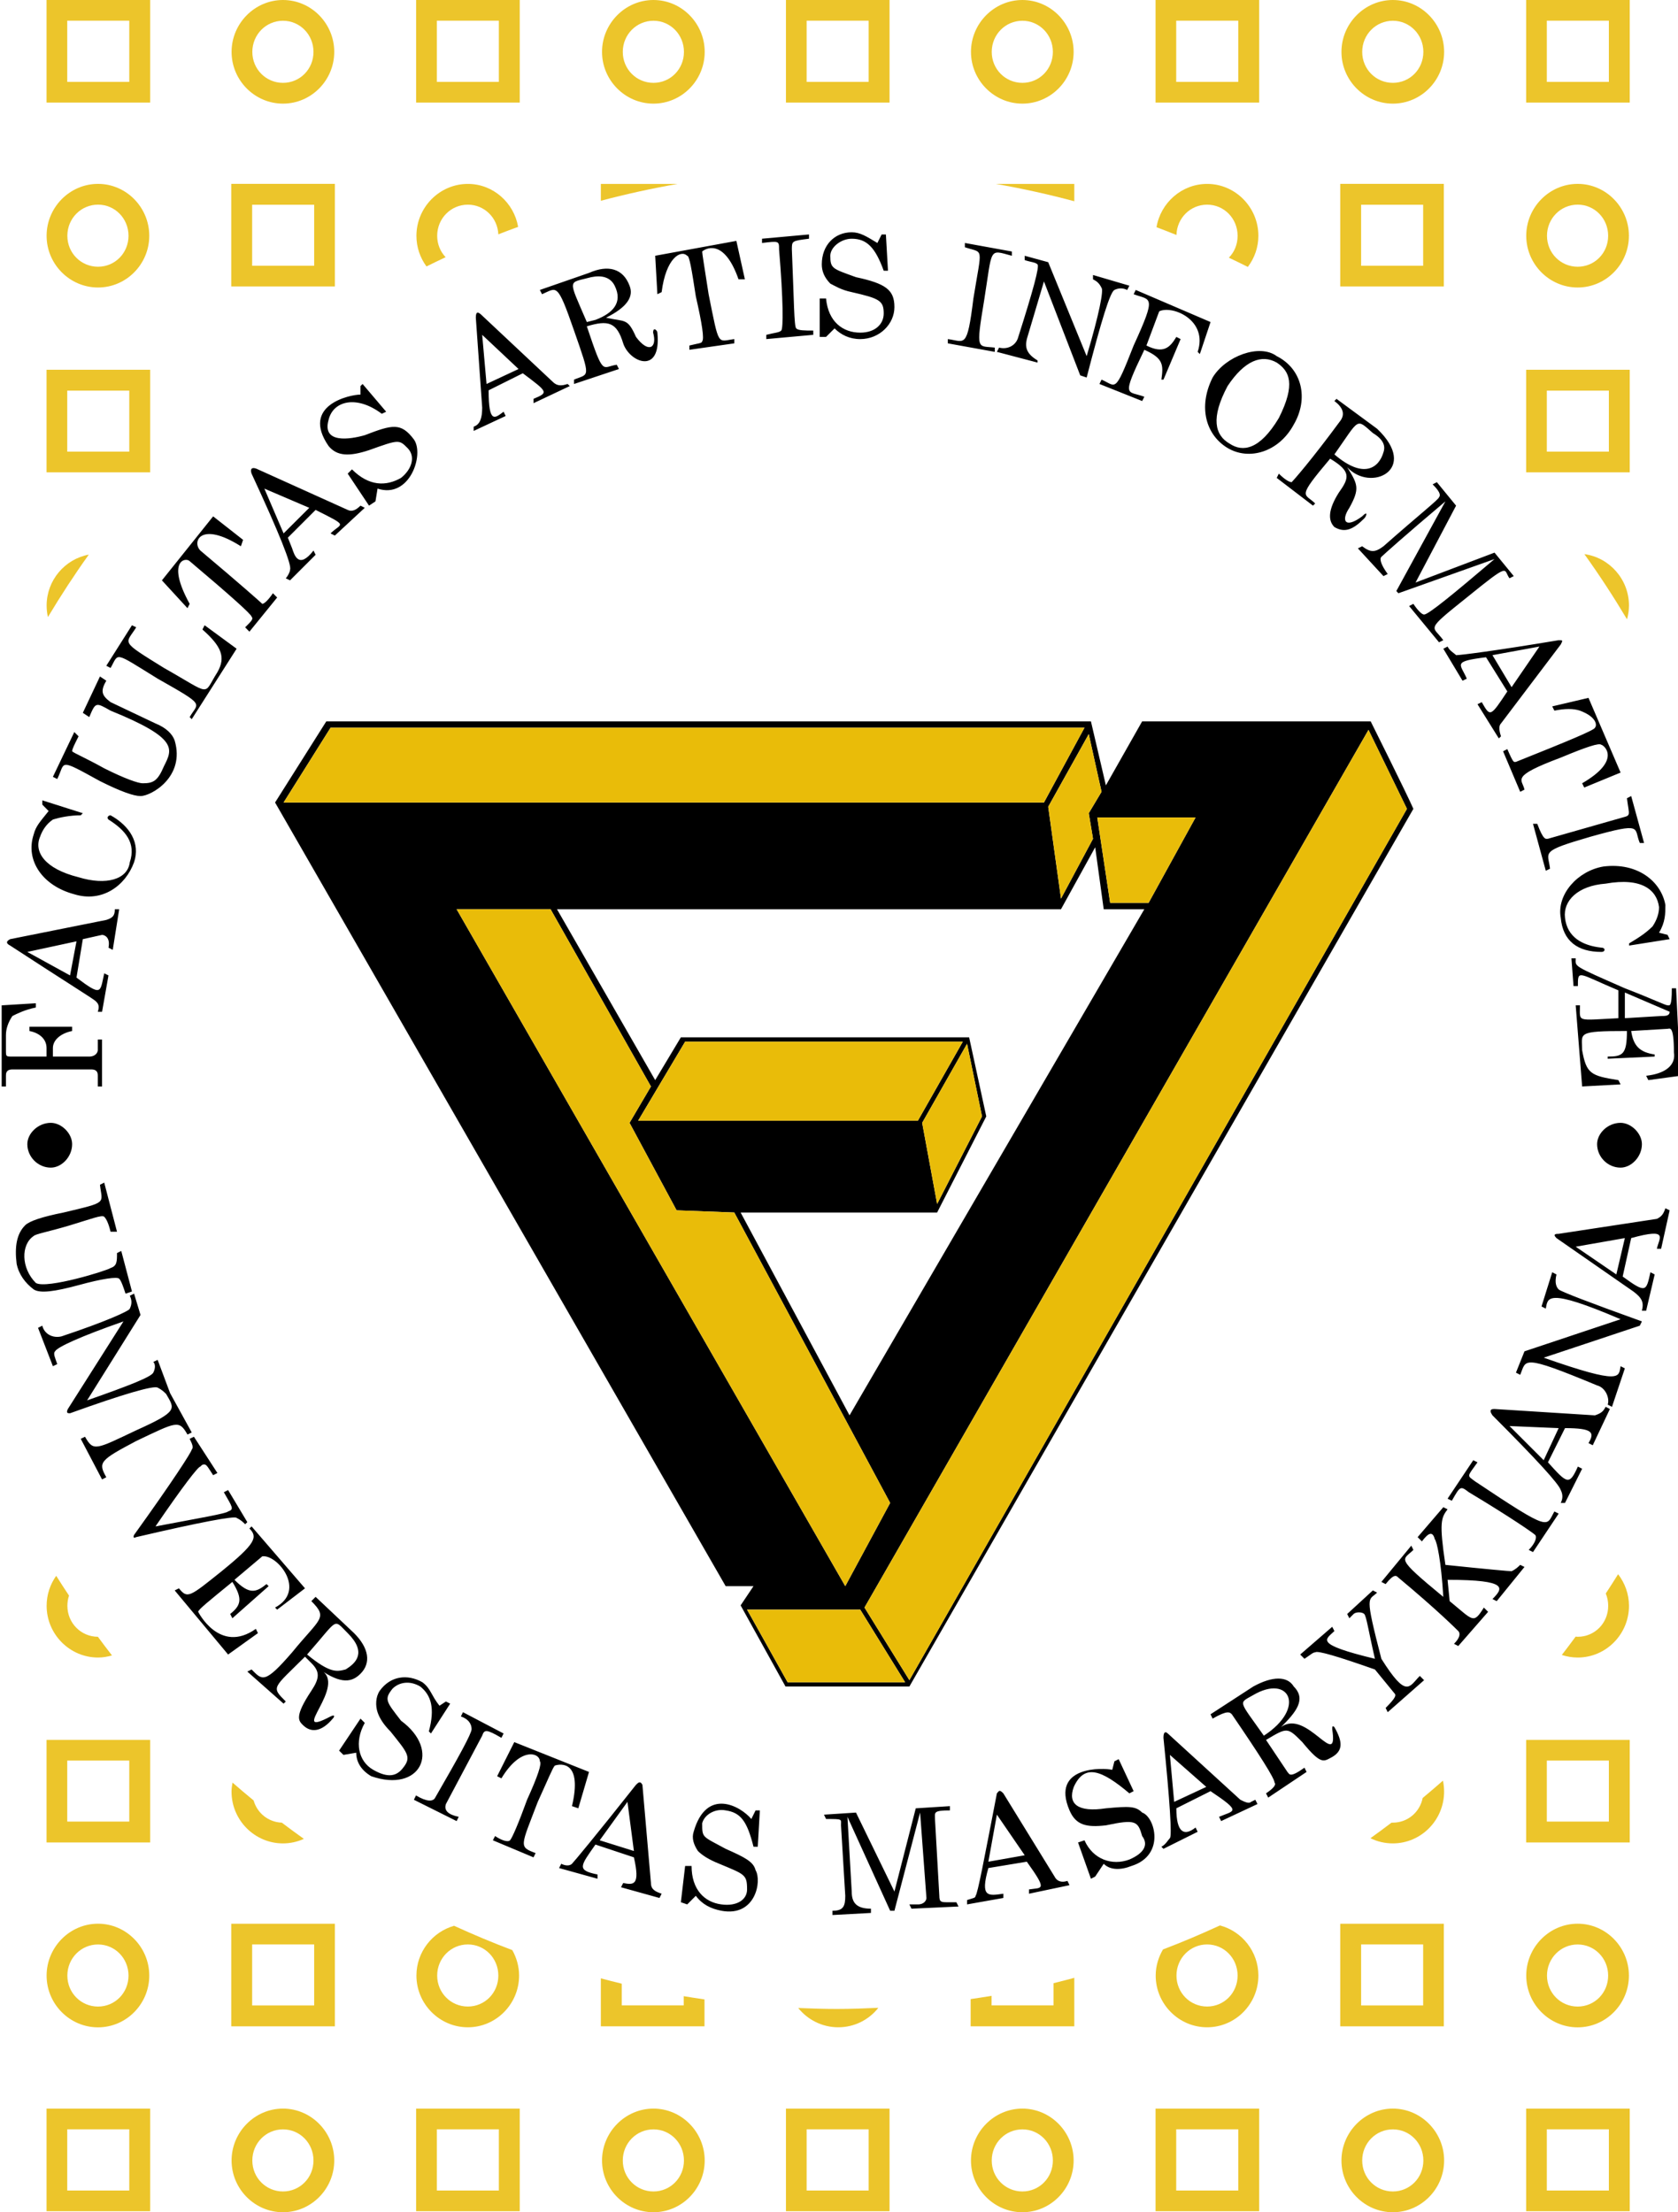 <?xml version="1.0" encoding="UTF-8" standalone="no"?>
<!-- Created with Inkscape (http://www.inkscape.org/) -->

<svg
   xmlns:dc="http://purl.org/dc/elements/1.1/"
   xmlns:cc="http://creativecommons.org/ns#"
   xmlns:rdf="http://www.w3.org/1999/02/22-rdf-syntax-ns#"
   xmlns:svg="http://www.w3.org/2000/svg"
   xmlns="http://www.w3.org/2000/svg"
   xmlns:sodipodi="http://sodipodi.sourceforge.net/DTD/sodipodi-0.dtd"
   xmlns:inkscape="http://www.inkscape.org/namespaces/inkscape"
   id="svg2"
   version="1.1"
   inkscape:version="0.91 r13725"
   width="369.65"
   height="487.4"
   xml:space="preserve"
   sodipodi:docname="fibeamer-mu-fi-light.svg"><defs
     id="defs6"><clipPath
       id="clipPath3044"
       clipPathUnits="userSpaceOnUse"><path
         id="path3046"
         d="M 0,3118.1 0,0 l 3118.11,0 0,3118.1 -3118.11,0 z" /></clipPath><clipPath
       id="clipPath3889"
       clipPathUnits="userSpaceOnUse"><path
         id="path3891"
         d="m 0,2909.84 2900,0 0,-2900 -2900,0 L 0,2909.84 z" /></clipPath></defs><sodipodi:namedview
     pagecolor="#ffffff"
     bordercolor="#666666"
     borderopacity="1"
     objecttolerance="10"
     gridtolerance="10"
     guidetolerance="10"
     inkscape:pageopacity="0"
     inkscape:pageshadow="2"
     inkscape:window-width="1280"
     inkscape:window-height="751"
     id="namedview4"
     showgrid="false"
     inkscape:zoom="0.85630196"
     inkscape:cx="102.5866"
     inkscape:cy="196.8361"
     inkscape:window-x="0"
     inkscape:window-y="29"
     inkscape:window-maximized="1"
     inkscape:current-layer="g10"
     fit-margin-top="0"
     fit-margin-left="0"
     fit-margin-right="0"
     fit-margin-bottom="0"
     units="px" /><g
     id="g10"
     inkscape:groupmode="layer"
     inkscape:label="ink_ext_XXXXXX"
     transform="matrix(1.25,0,0,-1.25,-10.03,432.801)"><path
       id="path3893"
       style="fill:#000000;fill-opacity:1;fill-rule:nonzero;stroke:none"
       d="m 168.287,50.099 -0.751,-0.367 -20.711,0 -7.143,12.801 19.944,0 0.751,0.367 88.822,154.696 6.776,-13.919 -87.688,-153.578 z m 9.413,112.539 0.752,-0.368 2.637,-12.8 -7.91,-15.438 -2.638,14.303 -0.751,0.384 -49.301,0 8.278,13.92 48.933,0 z M 156.989,66.671 88.495,185.986 l 16.555,0 17.691,-31.243 -3.771,-6.409 8.294,-15.421 10.163,-0.384 27.472,-51.187 -7.911,-14.671 z m 38.019,119.315 6.025,10.915 1.502,-10.915 7.159,0 -51.954,-89.206 -19.194,35.749 34.631,0 8.661,16.94 -3.02,13.935 -50.804,0 -4.523,-7.543 -17.306,30.124 88.821,0 z m 23.716,16.172 -8.278,-15.054 -6.776,0 -2.27,15.054 17.324,0 z m -16.572,4.523 -2.253,-3.771 0.751,-4.507 -5.642,-10.547 -2.253,16.189 7.144,12.801 2.253,-10.164 z m -135.87,11.299 132.865,0 -7.143,-13.185 -134.001,0 8.279,13.185 z m 69.629,-151.308 4.906,0 -2.27,-3.388 7.911,-14.303 21.829,0 88.822,154.696 c -1.134,2.62 -7.527,15.421 -7.527,15.421 l -40.272,0 -6.392,-11.283 -2.637,11.283 c -44.795,0 -89.958,0 -134.751,0 L 56.501,204.795 135.91,66.671 z m 33.88,82.047 0.751,-0.384 7.911,13.935 -0.752,0.368 -7.91,-13.92 z m -1.502,-98.619 -0.751,-0.367 -7.91,12.801 0.751,0.367 7.91,-12.801 z M 12.841,144.578 c 0,-2.253 1.886,-4.139 4.139,-4.139 1.886,0 3.756,1.886 3.756,4.139 0,1.886 -1.87,3.756 -3.756,3.756 -2.253,0 -4.139,-1.87 -4.139,-3.756 z m 276.646,0 c 0,-2.253 1.87,-4.139 4.139,-4.139 1.87,0 3.756,1.886 3.756,4.139 0,1.886 -1.886,3.756 -3.756,3.756 -2.27,0 -4.139,-1.87 -4.139,-3.756 z m -280.418,10.164 0,1.886 c 0,0.367 0,1.118 1.135,1.118 l 13.919,0 c 1.135,0 1.135,-0.751 1.135,-1.118 l 0,-1.886 0.751,0 0,8.278 -0.751,0 0,-1.886 c 0,-0.368 -0.384,-1.119 -1.503,-1.119 l -6.409,0 0,1.502 c 0,1.502 1.519,2.637 3.389,3.004 l 0,0.752 -7.528,0 0,-0.752 c 1.886,-0.367 3.02,-1.501 3.02,-3.004 l 0,-1.502 -6.024,0 c -1.135,0 -1.135,0 -1.135,1.119 l 0,2.637 c 0,1.134 0.384,2.253 1.135,3.387 0.751,0.384 2.253,1.135 4.139,1.502 l 0,0.752 -6.025,-0.368 0,-14.303 0.751,0 z m 0.752,24.834 c 9.796,-6.392 14.686,-9.413 15.054,-9.78 0.384,-0.384 0.767,-0.752 0.384,-1.886 l 0.751,0 1.134,6.408 -0.751,0.368 c -0.751,-3.388 -0.384,-4.139 -4.89,-0.752 l 1.118,6.776 3.388,0.752 c 0.384,0 1.503,-0.384 1.134,-2.253 l 0.752,-0.384 1.134,7.159 -0.767,0 c 0,-1.135 -0.367,-1.519 -1.503,-1.886 L 9.821,180.711 c -0.752,-0.384 -0.752,-0.751 0,-1.134 z m 11.682,0.751 -1.135,-6.009 -7.527,4.139 8.662,1.87 z m -4.907,22.966 c -1.502,-1.886 -2.253,-2.638 -2.636,-4.139 -1.503,-4.523 1.518,-9.029 7.159,-10.532 4.89,-1.519 9.029,1.502 10.531,5.641 1.134,3.388 -0.752,6.392 -4.139,8.278 -0.368,0 -0.752,-0.384 -0.368,-0.751 3.005,-1.886 4.891,-4.139 3.755,-7.528 -0.367,-3.02 -4.139,-4.138 -9.029,-2.637 -6.025,1.502 -7.91,4.523 -6.776,7.144 0.384,1.134 1.134,2.269 2.253,3.02 1.135,0.367 3.02,0.751 4.907,0.751 l 0.367,0.368 -7.143,2.269 0,-0.751 1.119,-1.134 z m 1.518,5.641 c 1.503,3.02 0,3.772 7.528,-0.367 3.755,-1.886 6.009,-2.637 7.143,-2.637 1.886,0 7.91,3.387 6.025,9.78 -0.384,1.135 -1.503,2.27 -3.388,3.02 l -7.91,3.756 c -1.503,1.135 -1.87,1.886 -0.752,3.772 l -1.118,0.751 -3.021,-6.409 1.135,-0.751 c 1.119,2.637 1.119,2.637 3.756,1.134 12.049,-4.89 10.915,-6.776 9.412,-9.78 -1.119,-2.637 -1.886,-3.02 -3.755,-3.02 -0.751,0 -3.02,0.751 -6.776,2.637 -3.388,1.886 -5.273,2.637 -5.657,3.004 0,0.384 0.384,1.135 1.134,2.638 l -0.751,0.751 -3.772,-7.895 0.767,-0.384 z m 9.398,19.577 c 1.518,2.637 0.384,3.004 8.294,-1.886 8.645,-4.89 7.143,-4.139 5.642,-6.776 l 0.367,-0.367 7.91,12.417 -5.641,4.139 -0.384,-0.751 c 3.388,-3.005 4.14,-4.89 2.637,-7.528 -2.637,-4.138 -0.751,-4.138 -9.413,0.752 -7.895,4.89 -6.776,4.139 -4.89,7.159 l -0.752,0.367 -4.523,-7.143 0.752,-0.384 z m 13.552,10.532 0.384,0.767 c -4.14,7.527 -0.752,8.277 0,7.527 7.143,-6.025 10.915,-9.413 10.915,-9.796 0.367,-0.367 0,-0.751 -1.135,-1.87 l 0.752,-0.767 4.89,6.024 -0.751,0.752 c -0.751,-1.119 -1.501,-1.87 -1.87,-1.87 -0.384,0.367 -3.771,3.387 -10.915,9.396 -1.518,1.519 0,5.273 7.144,0.752 l 0.384,1.134 -5.273,4.139 -9.03,-11.282 4.507,-4.906 z m 11.299,23.715 c 4.89,-10.532 7.143,-16.172 6.776,-16.939 0,-0.368 -0.384,-1.119 -0.752,-1.502 l 0.752,-0.367 4.506,4.506 -0.368,0.751 c -2.637,-3.387 -3.388,-0.751 -3.771,0.384 l -0.751,1.886 4.89,4.89 c 6.024,-3.02 4.523,-2.253 2.637,-4.139 l 0.751,-0.384 5.274,4.891 -0.752,0.384 c -0.751,-0.752 -1.502,-1.135 -2.253,-0.752 l -15.822,7.144 c -0.751,0.384 -1.501,0.384 -1.118,-0.752 z m 10.163,-6.024 -4.523,-4.507 -3.387,7.895 7.91,-3.387 z m 9.029,19.96 c -1.886,0 -10.547,-1.886 -5.64,-9.045 1.501,-1.87 3.755,-1.87 7.143,-0.751 5.273,1.886 5.273,1.886 6.776,0.384 1.503,-1.502 0.751,-3.771 -1.134,-5.273 -2.621,-1.502 -5.642,-1.502 -8.646,1.502 l -0.751,-0.752 3.756,-5.641 1.134,0.751 0.368,2.253 c 5.657,-1.87 8.294,6.025 6.408,8.662 -2.269,3.02 -3.771,2.637 -8.661,0.751 -2.638,-0.751 -7.528,-1.502 -6.392,2.637 0.751,3.388 4.89,4.523 9.396,1.135 l 0.767,0.367 -4.155,4.89 -0.368,-0.367 0,-1.502 z m 21.447,-2.27 c 0,-1.87 -0.367,-3.004 -1.503,-3.387 l 0,-0.751 5.642,2.637 -0.368,0.751 c -1.501,-1.119 -2.637,-2.253 -2.637,3.772 l 6.025,3.004 c 4.523,-3.387 4.523,-3.387 1.886,-4.506 l 0,-0.767 6.392,3.02 -0.384,0.367 c -1.119,-0.367 -1.87,-0.367 -2.622,0.384 l -12.433,11.667 c -0.751,0.751 -1.119,0.751 -1.119,-0.368 l 1.119,-15.821 z m 6.409,6.776 -5.642,-2.637 -0.767,8.662 6.409,-6.025 z m 4.138,13.185 c 2.638,1.119 2.638,2.253 5.642,-6.409 3.02,-8.646 2.637,-7.527 0,-8.646 l 0,-0.767 7.91,2.637 -0.384,0.752 c -2.637,-0.368 -2.253,-2.253 -5.273,6.776 3.772,1.134 5.273,0.751 6.409,-3.005 1.119,-3.387 6.776,-5.641 6.024,1.886 0,0.367 -0.751,1.119 -0.751,0 0.751,-2.637 -0.767,-3.771 -3.02,-0.751 -1.502,3.387 -1.886,2.62 -5.273,3.387 3.771,1.87 4.906,3.756 4.139,5.642 -1.119,3.004 -3.756,3.756 -7.144,2.253 l -8.662,-3.005 0.384,-0.751 z m 7.895,-4.906 c -3.387,7.911 -3.387,6.776 0.767,7.911 1.87,0.384 3.388,0 4.139,-1.502 1.502,-3.02 -0.384,-4.89 -3.387,-6.025 l -1.519,-0.384 z m 12.433,4.906 0.752,0.367 c 0.751,6.025 3.387,7.528 4.506,6.409 0.384,0 0.767,-2.27 1.518,-7.159 1.119,-4.89 1.502,-7.527 1.119,-7.91 0,-0.368 -0.751,-0.368 -2.253,-0.752 l 0,-0.751 7.91,1.134 0,0.752 c -3.02,-0.384 -2.637,-1.502 -4.522,7.91 -0.752,4.89 -1.135,7.143 -1.135,7.527 0.384,0.368 3.772,2.638 6.409,-4.905 l 1.119,0 -1.502,6.776 -14.304,-2.621 0.384,-6.776 z m 18.443,9.029 c 3.004,0.368 3.004,0.368 3.004,-1.134 0.752,-9.029 0.752,-13.92 0.384,-14.304 -0.384,-0.367 -1.134,-0.367 -2.637,-0.751 l 0,-0.751 8.278,0.751 0,0.751 c -1.502,0 -2.637,0 -3.005,0.384 -0.384,0.368 -0.384,4.891 -0.767,13.92 0,1.502 0,1.502 3.02,1.886 l 0,0.751 -8.277,-0.751 0,-0.752 z m 20.328,0 c -1.886,1.135 -3.02,1.886 -4.523,1.886 -3.02,0 -5.273,-2.27 -5.273,-5.657 0,-1.119 0.384,-2.253 1.501,-3.388 0.752,-0.367 1.886,-1.119 3.772,-1.502 4.89,-1.118 5.641,-1.501 5.641,-3.755 0,-1.886 -1.501,-3.388 -4.138,-3.388 -3.005,0 -5.642,1.87 -6.025,6.025 l -1.119,0 0,-6.776 1.119,0 1.502,1.501 c 1.134,-1.134 2.637,-1.885 4.523,-1.885 3.387,0 6.024,2.637 6.024,5.641 0,3.02 -1.502,4.139 -6.776,5.274 -4.139,1.501 -4.523,1.501 -4.523,3.771 0,1.502 1.886,3.005 3.772,3.005 2.637,0 4.139,-1.502 5.641,-5.642 l 0.752,0 -0.368,6.392 -0.751,0 -0.751,-1.502 z m 15.421,-0.751 c 3.387,-1.135 3.02,0.367 1.502,-9.029 -1.119,-9.045 -1.502,-7.543 -4.507,-7.159 l 0,-0.752 8.278,-1.501 0,0.751 c -3.02,0.367 -3.387,-0.751 -1.886,8.278 1.502,9.413 0.752,9.029 4.891,7.91 l 0,0.751 -8.278,1.502 0,-0.751 z m 10.547,-2.27 c 1.119,-0.367 1.87,-0.367 2.253,-0.751 0.368,-0.368 -0.751,-4.507 -3.387,-12.785 -0.384,-1.519 -1.886,-2.27 -3.388,-1.886 l -0.384,-0.751 7.159,-1.886 0,0.384 c -1.885,1.119 -2.253,2.253 -1.885,3.756 l 3.02,10.163 6.392,-16.556 1.134,-0.384 c 2.621,10.163 4.139,15.053 4.89,15.437 0.752,0.368 1.502,0.368 2.254,0 l 0.384,0.752 -6.409,1.886 0,-0.767 c 0.751,-0.368 1.134,-0.752 1.502,-1.502 0.384,-0.368 -0.368,-4.506 -2.621,-12.034 l -6.776,16.557 -4.139,1.134 0,-0.767 z m 19.194,-6.009 c 3.004,-1.134 4.139,0 0,-9.045 -3.388,-8.646 -3.02,-7.143 -5.657,-6.009 l -0.368,-0.767 7.528,-3.004 0.384,0.751 c -3.02,1.135 -4.156,-0.367 0,8.278 3.372,-1.502 3.372,-2.637 3.004,-5.258 l 0.368,0 3.02,7.144 -0.752,0.384 c -1.134,-1.886 -2.269,-3.02 -5.273,-1.519 l 2.253,6.025 c 2.27,1.134 8.662,-1.502 6.776,-7.143 l 0.384,-0.384 1.886,5.641 -13.185,5.657 -0.367,-0.751 z m 25.218,-10.915 c -3.02,2.253 -9.029,0 -11.299,-3.771 -2.637,-5.274 -1.118,-10.164 2.637,-12.418 3.772,-2.253 9.03,-0.751 11.667,4.139 2.637,4.523 1.501,9.78 -3.005,12.049 z m 0,-1.134 c 2.253,-1.502 3.388,-3.772 0.368,-9.781 -3.388,-5.657 -6.392,-6.024 -8.647,-4.523 -2.637,1.502 -3.387,4.523 -0.384,10.164 3.005,4.523 6.025,5.642 8.662,4.139 z m 10.164,-6.776 c 1.501,-1.135 1.87,-2.253 1.118,-3.388 -5.257,-7.143 -8.277,-10.532 -8.646,-10.915 -0.384,0 -1.134,0.384 -2.269,1.502 l -0.368,-0.751 6.392,-4.89 0.384,0.384 c -1.886,1.87 -3.387,0.751 2.637,7.894 3.756,-2.253 3.388,-3.387 1.502,-6.024 -1.886,-3.005 -1.886,-4.891 -0.751,-6.025 1.87,-1.119 3.387,-0.367 5.257,1.518 0.384,0.368 0.752,1.502 -0.367,0.368 -3.02,-2.253 -3.772,-0.752 -2.253,1.502 1.87,3.387 1.502,4.138 -0.384,7.159 4.139,-4.523 12.8,-0.384 5.273,6.776 l -7.159,5.273 -0.367,-0.384 z m 0,-9.413 c 4.506,6.408 3.756,6.408 6.776,3.771 1.87,-1.134 2.253,-2.27 1.87,-3.387 -0.752,-2.637 -3.388,-4.891 -8.646,-0.384 z m 17.308,-5.274 c 1.134,-1.118 1.501,-1.87 1.134,-2.253 0,-0.367 -3.388,-3.004 -9.796,-8.661 -1.502,-1.119 -2.253,-1.119 -3.756,0 l -0.751,-0.368 4.506,-4.89 0.751,0.367 c -1.119,1.519 -1.502,2.637 -1.119,3.02 0.368,0.368 4.139,3.756 11.283,9.781 l -8.646,-15.805 0.367,-0.384 16.939,6.024 c -7.527,-6.392 -11.666,-9.78 -12.417,-9.78 -0.384,0 -1.135,0.751 -1.886,1.886 l -0.751,-0.384 5.273,-6.392 0.751,0.367 c -1.885,2.637 -3.387,1.502 4.139,7.527 7.895,6.409 6.392,4.891 7.528,3.388 l 0.751,0.384 -3.388,4.139 -13.919,-5.273 7.143,13.552 -3.387,4.138 -0.751,-0.384 z m 22.213,-27.471 c -11.299,-1.886 -17.323,-2.637 -18.075,-2.637 -0.367,0.384 -1.134,0.751 -1.501,1.518 l -0.752,-0.384 3.388,-5.641 0.751,0.367 c -1.134,2.637 -2.637,3.02 3.388,3.772 l 3.756,-6.025 c -3.005,-4.523 -3.005,-4.523 -4.507,-1.886 l -0.751,-0.367 3.756,-6.025 0.384,0.368 c -0.384,1.134 -0.384,1.885 0,2.269 l 10.532,13.92 c 0.384,0.751 0.384,0.751 -0.368,0.751 z m -8.294,-8.278 -3.372,5.642 8.278,1.518 -4.906,-7.159 z m 7.159,-3.387 0.384,-0.752 c 1.87,0.384 3.372,0.384 4.506,0 3.02,-1.134 3.02,-2.637 2.637,-3.004 0,-0.384 -4.523,-2.27 -13.919,-6.025 -0.384,0 -0.384,-0.384 -1.518,2.253 l -0.752,-0.384 3.02,-7.143 0.752,0.384 c -0.384,1.87 -2.637,2.253 6.392,5.642 4.523,1.885 6.776,2.637 7.159,2.253 0.367,0 3.756,-2.637 -3.388,-6.776 l 0.368,-0.752 6.408,2.638 -5.657,13.168 -6.392,-1.502 z m 18.825,-39.888 c 1.119,1.87 1.119,3.387 1.119,4.89 -0.751,4.139 -4.89,7.527 -10.915,6.776 -4.506,-0.751 -8.278,-4.89 -7.527,-9.045 0.384,-4.139 3.02,-6.009 7.159,-6.009 0.751,0 0.751,0.752 0,0.752 -3.388,0.367 -6.025,1.87 -6.409,5.257 -0.367,3.02 2.27,5.658 7.159,6.025 6.392,1.134 9.029,-1.119 9.413,-4.139 0,-1.119 -0.384,-2.253 -1.134,-3.387 -1.135,-1.119 -2.253,-1.886 -4.139,-3.005 l 0,-0.384 7.143,1.134 -0.367,0.752 -1.502,0.384 z m -5.657,23.7 c 0.384,-3.005 0.751,-3.005 -0.751,-3.388 l -13.168,-3.756 c -0.384,0 -0.752,-0.384 -1.886,2.637 l -0.752,0 2.254,-8.277 0.751,0.367 c -0.367,3.02 -1.87,3.02 7.159,5.642 9.413,2.637 7.527,1.518 8.662,-1.119 l 0.751,0 -2.27,8.278 -0.751,-0.384 z m 7.91,-33.496 c 0,-3.388 -0.384,-3.005 -0.751,-3.005 -0.384,0 -2.637,1.119 -7.527,3.005 -9.414,4.139 -8.662,3.771 -8.662,5.273 l -0.752,0 0.368,-4.89 0.767,0 c 0,3.004 0,2.253 7.143,-0.752 l 0,-4.906 c -7.527,-0.367 -6.776,-0.751 -6.776,2.27 l -0.751,0 1.134,-14.303 6.776,0.367 -0.384,0.752 c -4.89,0.767 -5.641,1.134 -6.392,5.273 0,3.02 -1.134,3.387 7.895,3.387 0,-4.139 -0.751,-4.506 -3.388,-4.506 l 0,-0.384 8.278,0.384 0,0.367 c -2.62,0.384 -3.756,1.502 -4.139,4.139 l 6.409,0.384 c 0.367,0 1.119,0.752 1.119,-4.139 0.384,-2.269 -1.502,-3.771 -4.891,-4.138 l 0.384,-0.767 5.642,0.767 -0.751,15.421 -0.752,0 z m -8.277,-5.274 0,4.523 7.894,-3.387 c 0,-0.752 -0.751,-0.752 -1.501,-0.752 l -6.392,-0.384 z M 25.642,137.419 c 0.367,-3.387 1.501,-3.004 -6.409,-4.89 -3.756,-0.751 -6.025,-1.502 -6.776,-2.253 -1.503,-1.502 -1.87,-3.772 -1.503,-6.776 0.384,-1.886 1.503,-3.388 3.005,-4.523 1.134,-0.751 3.771,-0.367 7.91,0.751 4.139,1.135 6.776,1.519 7.159,1.135 0.367,-0.368 0.751,-1.502 1.119,-2.637 l 1.134,0.384 -1.886,7.143 -0.751,-0.367 c 0,-1.502 0,-2.27 -1.134,-2.637 -0.368,-0.384 -11.283,-3.772 -13.168,-2.638 -2.637,2.638 -2.637,6.776 -0.384,8.278 0.384,0.384 2.636,0.752 6.408,1.886 3.755,1.134 5.642,1.886 6.025,1.502 0.367,-0.368 0.751,-1.119 1.119,-2.637 l 1.134,0 -2.253,8.661 -0.751,-0.384 z m 5.257,-19.561 c 0.384,-0.751 0.384,-1.501 0,-2.269 0,-0.368 -4.139,-2.254 -12.033,-4.891 -1.519,-0.367 -3.021,0.384 -3.388,1.886 l -0.751,-0.384 2.62,-6.76 0.767,0.367 c -0.384,1.134 -0.767,1.886 -0.384,2.253 0.384,0.752 4.523,2.637 12.05,5.273 L 19.984,97.899 c -0.367,-0.752 0,-0.752 0.384,-0.752 9.413,3.389 14.671,4.906 15.438,4.523 0.751,-0.384 1.119,-0.751 1.502,-1.134 l 0.751,0 -2.253,6.024 -0.767,-0.367 c 0.384,-0.384 0.384,-1.134 0,-1.886 -0.367,-0.751 -4.14,-2.253 -11.666,-4.89 l 9.413,15.054 -1.134,3.756 -0.752,-0.368 z m 6.409,-17.323 c 1.503,-2.637 2.253,-3.005 -5.273,-6.392 -7.159,-3.389 -7.528,-3.772 -9.03,-1.135 l -0.751,-0.367 3.756,-7.159 0.751,0.384 c -1.501,2.637 -1.118,3.005 5.274,6.392 7.143,3.388 7.527,3.772 9.029,1.134 l 0.751,0.368 -4.14,7.527 -0.367,-0.751 z m 4.14,-7.895 c 0.367,-0.751 0.751,-1.503 0.367,-1.886 0,-0.384 -3.388,-5.641 -10.163,-15.053 0,0 -0.368,-0.752 0.384,-0.384 11.298,2.637 17.307,3.771 17.69,3.388 0.751,-0.367 1.135,-0.751 1.502,-1.119 l 0.384,0.368 -3.387,5.657 -0.752,-0.384 c 1.503,-2.636 1.87,-3.005 0.752,-3.388 -0.384,-0.384 -4.891,-1.134 -12.801,-2.637 4.89,7.159 7.527,10.548 7.91,10.548 0.368,0.367 0.368,0.367 0.751,0.367 0.367,0 0.751,-0.751 1.503,-1.886 l 0.751,0.384 -4.139,6.392 -0.751,-0.367 z M 51.979,76.835 c 1.501,-1.518 1.134,-2.636 -4.891,-7.527 -5.641,-4.523 -6.024,-4.906 -7.527,-3.021 l -0.751,-0.367 9.413,-11.299 5.257,3.772 -0.367,0.751 c -6.392,-4.523 -10.164,3.005 -10.164,3.005 0,0.384 1.886,1.885 6.025,5.274 1.886,-3.02 1.502,-4.14 -0.384,-5.657 l 0.384,-0.752 6.392,5.657 -0.367,0.368 c -1.886,-1.503 -3.02,-1.886 -5.658,0.751 l 4.906,4.139 c 2.621,0.384 7.895,-6.009 2.253,-9.029 l 0.368,-0.367 4.907,3.755 -9.413,10.915 -0.384,-0.367 z M 62.893,64.034 c 3.021,-3.02 1.502,-3.02 -3.388,-9.029 -4.89,-5.657 -5.258,-4.906 -7.143,-3.02 l -0.752,-0.367 6.392,-5.658 0.384,0.384 c -2.636,2.638 -2.269,2.254 3.389,7.895 l 1.118,-1.119 c 1.502,-1.501 1.502,-2.637 0,-4.89 -3.004,-4.523 -2.253,-5.274 -1.501,-6.024 1.501,-1.502 3.387,-1.135 5.273,1.118 0.367,0.384 0.367,0.767 -0.384,0.384 -7.895,-4.139 3.388,5.642 -1.886,8.278 3.772,-2.637 5.657,-2.253 7.159,-0.751 1.886,1.885 1.503,4.523 -1.134,7.159 l -6.776,6.392 -0.751,-0.752 z M 62.142,54.622 c 5.642,6.392 4.523,6.392 7.159,3.772 3.388,-3.388 1.502,-5.274 -0.384,-6.409 -1.503,-0.367 -2.637,-0.751 -6.776,2.637 z m 23.333,-9.029 c -1.503,1.886 -1.503,3.005 -3.005,4.139 -2.637,1.503 -5.642,1.119 -7.527,-1.502 -0.752,-1.134 -0.752,-2.637 -0.384,-3.771 0.384,-1.135 1.134,-2.253 2.269,-3.388 3.005,-3.756 3.756,-4.507 2.254,-6.392 -1.135,-1.503 -2.638,-1.886 -5.274,-0.384 -2.637,1.502 -3.388,4.89 -1.501,8.278 l -0.752,0.751 -3.771,-5.641 0.767,-0.752 2.253,0.384 c 0,-1.518 0.751,-3.02 2.637,-4.139 8.646,-3.02 12.418,4.507 5.258,9.781 -2.621,3.388 -3.005,3.756 -1.503,5.642 1.134,1.134 3.02,1.501 4.89,0.384 1.886,-1.502 2.636,-3.772 1.518,-7.911 l 0.368,-0.367 3.388,5.257 -0.751,0.384 -1.134,-0.751 z m 3.771,-1.886 c 1.134,-0.384 1.886,-1.134 1.886,-2.253 0,-0.751 -2.269,-4.89 -6.409,-12.05 -0.367,-0.751 -1.502,-0.751 -3.387,0.384 l -0.368,-0.767 7.528,-3.756 0.367,0.751 c -1.87,0.384 -2.637,1.135 -2.253,2.254 l 6.392,12.05 c 0.384,1.134 0.767,1.134 3.388,-0.384 l 0.384,0.767 -7.159,3.755 -0.367,-0.752 z m 6.392,-10.531 0.751,-0.384 c 3.388,5.642 6.776,4.523 6.776,3.005 0.384,-0.367 -0.367,-2.621 -2.253,-6.776 -1.501,-4.139 -2.637,-6.76 -3.004,-7.143 -0.384,-0.384 -1.519,0 -2.636,0.751 l -0.384,-0.751 7.159,-3.005 0.367,0.751 c -3.004,1.119 -2.637,1.119 0.384,9.03 1.886,4.138 2.636,6.024 3.005,6.392 1.134,0.384 4.89,0.751 3.02,-7.144 l 1.118,-0.384 1.886,6.409 -13.169,5.257 -3.02,-6.009 z M 120.105,31.657 c -7.143,-9.029 -10.915,-13.552 -11.282,-13.919 -0.384,-0.384 -1.135,-0.384 -1.886,0 l -0.384,-0.752 6.776,-1.885 0,0.751 c -3.756,0.751 -3.005,1.503 -0.367,5.274 l 6.776,-2.253 c 1.118,-4.906 0,-4.906 -1.886,-4.523 l -0.384,-0.751 6.776,-1.886 0.384,0.751 c -1.135,0.384 -1.886,0.752 -1.886,1.886 L 121.239,31.657 c -0.384,0.751 -0.751,0.384 -1.134,0 z m -0.367,-11.666 -6.025,1.886 4.89,6.776 1.135,-8.662 z m 20.695,5.64 c -1.886,2.27 -7.91,5.658 -10.164,-2.253 -0.367,-1.118 0,-2.253 0.752,-3.387 0.751,-0.752 1.886,-1.503 3.771,-2.253 4.507,-1.886 4.891,-1.886 4.891,-4.523 0,-1.87 -1.886,-3.005 -4.523,-2.637 -3.005,0.384 -5.258,2.637 -5.258,6.776 l -1.134,0 -0.752,-6.392 1.119,-0.384 1.518,1.518 c 1.119,-1.518 2.621,-2.27 4.507,-2.637 6.024,-1.134 7.159,5.258 6.024,7.143 -0.367,1.503 -1.885,2.27 -5.273,3.772 -4.139,2.253 -4.139,1.886 -4.139,4.506 0.384,1.518 2.27,2.637 4.139,2.27 2.637,-0.384 3.772,-1.886 4.906,-6.409 l 0.751,0 0.368,6.409 -0.752,0 -0.751,-1.519 z m 13.168,0 c 3.02,0 2.637,0 2.637,-1.118 l 0.751,-12.418 c 0,-1.886 -0.367,-2.637 -2.253,-2.637 l 0,-0.751 6.776,0.367 0,0.751 c -2.637,0 -3.387,1.135 -3.387,3.02 l -0.752,13.168 7.528,-16.556 0.751,0 4.523,17.308 1.119,-15.055 c 0,-0.367 -0.368,-1.134 -1.502,-1.134 l -1.502,0 0.368,-0.752 8.294,0.384 -0.384,0.752 -1.502,0 c -1.134,0 -1.501,0 -1.501,1.134 l -0.767,13.535 c 0,1.135 -0.368,1.519 2.637,1.519 l 0,0.751 -6.025,-0.384 -3.756,-14.671 -6.776,13.92 -5.641,-0.368 0.367,-0.767 z m 30.108,4.523 c -2.253,-11.666 -3.387,-17.691 -3.755,-18.058 0,-0.384 -0.384,-0.384 -1.502,-0.751 l 0,-0.767 6.392,1.134 0,0.751 c -2.637,-0.367 -4.139,-0.751 -2.637,4.523 l 6.776,1.119 c 3.771,-5.258 2.637,-4.506 0.384,-4.89 l 0,-0.752 7.143,1.503 -0.367,0.752 c -1.135,-0.368 -1.886,0 -2.27,0.767 l -9.029,14.67 c -0.752,0.752 -0.752,0.384 -1.135,0 z m 4.906,-10.915 -6.408,-1.134 1.501,8.294 4.906,-7.159 z m 15.421,15.054 c -1.501,0.384 -10.914,0.752 -7.527,-7.143 1.134,-2.637 3.02,-3.02 6.409,-2.637 5.257,1.118 5.641,0.751 6.392,-1.886 1.134,-1.502 0.384,-3.005 -2.253,-4.139 -3.021,-1.134 -6.409,0 -7.911,3.388 l -1.134,-0.384 2.27,-6.392 0.751,0.384 1.502,2.253 c 1.134,-1.135 3.004,-1.135 4.89,-0.384 6.025,1.885 4.139,8.661 1.886,9.413 -1.135,1.134 -2.253,1.134 -6.392,0.751 -4.906,-0.751 -6.776,0.752 -5.658,3.772 1.886,4.139 4.891,3.004 9.797,-1.135 l 0.751,0.384 -2.637,5.642 -0.752,-0.384 -0.384,-1.502 z m 9.03,5.642 c 1.134,-11.283 1.518,-17.308 1.134,-17.675 -0.367,-0.384 -0.751,-1.135 -1.502,-1.519 l 0.368,-0.367 6.024,3.004 -0.367,0.752 c -1.886,-1.503 -3.388,-1.119 -3.388,3.388 l 6.025,3.02 c 5.642,-3.771 4.139,-3.387 1.502,-4.523 l 0.367,-0.751 6.409,3.005 -0.384,0.751 -0.752,-0.367 c -0.367,-0.384 -1.134,0 -1.885,0.367 l -12.785,11.683 c -0.384,0.367 -0.767,0.367 -0.767,-0.767 z m 7.543,-8.646 -5.658,-2.637 -0.751,8.277 6.409,-5.641 z m 1.118,12.033 c 2.637,1.519 3.02,1.135 3.388,0.767 4.89,-7.159 7.527,-11.299 7.527,-12.049 0.384,-0.384 -0.367,-1.134 -1.502,-1.886 l 0.384,-0.751 6.761,4.523 -0.368,0.751 c -2.637,-1.886 -2.637,-1.134 -3.004,-0.751 l -3.772,5.64 c 3.772,2.254 3.772,2.254 6.392,-0.384 3.388,-4.138 3.772,-3.388 5.274,-2.62 1.885,1.119 1.885,2.62 0.384,5.258 -0.384,0.384 -0.384,0 -0.384,-0.368 1.134,-7.527 -4.523,3.756 -9.029,0.368 2.637,2.637 4.506,4.89 2.253,7.159 -1.119,1.87 -3.756,1.87 -7.144,0 l -7.527,-4.891 0.367,-0.767 z m 9.029,-3.004 c -4.506,6.392 -4.506,5.64 -1.87,7.159 6.392,3.755 9.397,-2.27 1.87,-7.159 z m 7.159,13.552 c 1.135,0.751 1.502,1.134 1.886,1.134 0.368,0.368 4.139,-0.767 10.532,-3.02 l 3.388,-4.139 c 0.384,-0.367 0.384,-0.751 -1.502,-2.637 l 0.367,-0.751 6.409,5.641 -0.752,0.752 c -1.885,-1.87 -2.269,-4.139 -6.776,3.02 -3.02,11.666 -2.269,10.163 -0.751,11.666 l -0.751,0.384 -4.523,-4.155 0.384,-0.752 0.751,0.752 c 0.368,0.384 1.502,0.384 1.87,0 0.384,-0.368 0.752,-3.005 1.886,-7.895 -10.915,2.636 -8.662,3.387 -7.143,4.89 l -0.384,0.751 -5.642,-4.89 0.751,-0.751 z m 14.304,13.168 c 1.502,1.886 1.886,1.502 2.253,1.134 6.776,-5.641 10.163,-9.029 10.547,-9.413 0.368,-0.367 0.368,-1.134 -0.751,-2.253 l 0.751,-0.384 5.258,6.025 -0.751,0.751 c -1.87,-3.005 -1.87,-2.253 -6.025,1.134 l -0.367,3.756 c 10.915,0 9.78,-1.503 7.91,-3.388 l 0.751,-0.368 4.891,6.025 -0.752,0.367 c -0.384,-0.367 -0.751,-0.751 -1.518,-1.118 -0.367,0 -4.506,0.367 -11.666,1.118 -1.119,7.528 -0.752,8.278 0.384,9.796 l -0.752,0.368 -4.523,-5.274 0.752,-0.752 c 1.134,1.502 1.886,1.886 2.27,0.384 0.367,-0.384 1.118,-3.771 1.501,-10.163 -8.661,7.143 -7.159,6.392 -5.273,8.277 l -0.367,0.752 -5.274,-6.392 0.752,-0.384 z m 11.666,14.686 c 1.502,2.637 1.502,2.637 3.005,1.502 7.527,-4.523 11.298,-7.159 11.681,-7.527 0.368,-0.384 0,-1.502 -1.134,-2.638 l 0.751,-0.384 4.523,6.776 -0.751,0.384 c -1.518,-2.637 -0.384,-3.771 -13.935,5.274 -1.502,1.118 -1.502,0.751 0.384,3.388 l -0.751,0.368 -4.523,-6.776 0.751,-0.368 z m 7.159,15.054 c 7.895,-7.91 11.666,-12.049 12.034,-13.168 0.384,-0.767 0.384,-1.518 0,-2.269 l 0.751,0 3.02,6.025 -0.751,0.384 c -1.519,-3.389 -1.886,-3.02 -5.273,0.751 l 3.004,6.025 c 4.89,0 5.273,-0.767 4.139,-2.637 l 0.751,-0.384 3.02,6.392 -0.751,0.384 c -0.384,-0.752 -0.751,-1.135 -1.886,-1.503 l -17.691,1.119 c -0.367,0 -1.134,0 -0.367,-1.119 z m 11.666,-2.253 -2.637,-5.657 -6.024,6.024 8.661,-0.367 z m -6.776,9.396 c 1.119,2.637 0,3.772 13.552,-1.869 1.502,-0.384 2.253,-2.27 1.87,-3.388 l 0.752,-0.384 2.27,6.776 -0.752,0.384 c -0.384,-1.886 0.368,-3.388 -13.552,1.501 l 16.94,5.642 0.367,0.751 c -9.413,3.388 -14.303,5.274 -14.671,5.642 -0.384,0.384 -0.751,1.134 -0.384,2.637 l -0.751,0.384 -1.886,-6.024 0.752,-0.384 c 0.384,1.885 0,3.771 13.184,-1.871 l -16.939,-5.657 -1.502,-3.756 0.751,-0.384 z m 19.944,14.687 c 1.502,-1.135 1.886,-1.886 1.502,-3.388 l 0.751,0 1.502,6.392 -0.751,0.384 c -0.752,-3.387 -0.752,-3.771 -4.89,-0.751 l 1.501,6.776 c 6.776,1.87 4.906,0 4.523,-1.886 l 0.752,0 1.501,6.776 -0.751,0.367 c -0.367,-1.118 -0.751,-1.501 -1.502,-1.87 l -17.308,-2.637 c -0.384,0 -1.134,0 -0.384,-0.751 l 13.552,-9.413 z m -1.501,9.413 -1.502,-6.409 -7.159,4.89 8.662,1.519 z"
       inkscape:connector-curvature="0" /><path
       id="path3895"
       style="fill:#e9bc09;fill-opacity:1;fill-rule:nonzero;stroke:none"
       d="m 255.976,203.677 -6.776,13.919 -88.822,-154.696 7.91,-12.801 87.688,153.578 z m -127.208,-41.039 -8.278,-13.92 49.301,0 7.91,13.92 -48.933,0 z m 36.133,-81.296 -27.472,51.187 -10.163,0.384 -8.294,15.421 3.771,6.409 -17.691,31.243 -16.555,0 68.494,-119.315 7.911,14.671 z m 8.278,52.69 7.91,15.438 -2.637,12.8 -7.911,-13.935 2.638,-14.303 z m -26.353,-84.3 20.711,0 -7.91,12.801 -19.944,0 7.143,-12.801 z m 54.575,152.426 2.27,-15.054 6.776,0 8.278,15.054 -17.324,0 z m -1.501,14.687 -7.144,-12.801 2.253,-16.189 5.642,10.547 -0.751,4.507 2.253,3.771 -2.253,10.164 z m -141.896,-12.05 134.001,0 7.143,13.185 -132.865,0 -8.279,-13.185 z"
       inkscape:connector-curvature="0" /><path
       id="path3003"
       style="fill:#e9bc09;fill-opacity:0.857;fill-rule:nonzero;stroke:none"
       d="m 293.19,68.78 c -0.71,-1.14 -1.438,-2.279 -2.175,-3.399 0.277,-0.666 0.429,-1.403 0.429,-2.175 0,-3.055 -2.39,-5.458 -5.373,-5.458 -0.121,0 -0.25,0.018 -0.37,0.027 -0.8,-1.077 -1.604,-2.171 -2.431,-3.23 0.885,-0.29 1.827,-0.455 2.801,-0.455 4.984,0 9.035,4.109 9.035,9.115 0,2.09 -0.733,4.024 -1.916,5.574 z"
       inkscape:connector-curvature="0" /><path
       id="path3005"
       style="fill:#e9bc09;fill-opacity:0.857;fill-rule:nonzero;stroke:none"
       d="m 17.93,68.494 c -1.067,-1.501 -1.687,-3.323 -1.687,-5.288 0,-5.007 4.077,-9.115 9.062,-9.115 0.853,0 1.674,0.143 2.456,0.37 -0.839,1.076 -1.67,2.188 -2.483,3.287 -2.97,0.014 -5.377,2.411 -5.377,5.458 0,0.629 0.098,1.241 0.286,1.8 -0.764,1.156 -1.523,2.313 -2.256,3.488 z"
       inkscape:connector-curvature="0" /><path
       id="path3007"
       style="fill:#e9bc09;fill-opacity:0.857;fill-rule:nonzero;stroke:none"
       d="m 16.229,39.575 0,-18.079 18.258,0 0,18.079 -18.258,0 z m 3.645,-3.645 10.933,0 0,-10.754 -10.933,0 0,10.754 z"
       inkscape:connector-curvature="0" /><path
       id="path3009"
       style="fill:#e9bc09;fill-opacity:0.857;fill-rule:nonzero;stroke:none"
       d="m 49.002,32.05 c -0.094,-0.523 -0.174,-1.05 -0.174,-1.599 0,-5.011 4.077,-9.12 9.062,-9.12 1.313,0 2.559,0.289 3.689,0.799 -1.313,0.933 -2.608,1.889 -3.89,2.858 -2.372,0.089 -4.342,1.687 -4.971,3.917 -1.256,1.032 -2.497,2.081 -3.716,3.144 z"
       inkscape:connector-curvature="0" /><path
       id="path3011"
       style="fill:#e9bc09;fill-opacity:0.857;fill-rule:nonzero;stroke:none"
       d="m 262.32,32.393 c -1.179,-1.031 -2.367,-2.058 -3.573,-3.058 -0.5,-2.506 -2.653,-4.346 -5.261,-4.346 -0.076,0 -0.152,0 -0.229,0 -1.228,-0.929 -2.46,-1.849 -3.716,-2.743 1.197,-0.589 2.533,-0.915 3.945,-0.915 4.984,0 9.035,4.108 9.035,9.12 0,0.665 -0.068,1.313 -0.201,1.942 z"
       inkscape:connector-curvature="0" /><path
       id="path3013"
       style="fill:#e9bc09;fill-opacity:0.857;fill-rule:nonzero;stroke:none"
       d="m 276.982,39.575 0,-18.079 18.258,0 0,18.079 -18.258,0 z m 3.645,-3.645 10.933,0 0,-10.754 -10.933,0 0,10.754 z"
       inkscape:connector-curvature="0" /><path
       id="path3015"
       style="fill:#e9bc09;fill-opacity:0.857;fill-rule:nonzero;stroke:none"
       d="m 48.779,7.169 0,-18.08 18.258,0 0,18.08 -18.258,0 z m 3.68,-3.645 10.933,0 0,-10.754 -10.933,0 0,10.754 z"
       inkscape:connector-curvature="0" /><path
       id="path3017"
       style="fill:#e9bc09;fill-opacity:0.857;fill-rule:nonzero;stroke:none"
       d="m 88.044,6.81 c -3.81,-1.085 -6.631,-4.613 -6.631,-8.775 0,-5.007 4.077,-9.115 9.062,-9.115 4.984,0 9.03,4.109 9.03,9.115 0,1.625 -0.452,3.157 -1.197,4.488 -3.479,1.314 -6.905,2.752 -10.264,4.288 z M 90.475,3.523 c 2.979,0 5.373,-2.434 5.373,-5.488 0,-3.055 -2.394,-5.458 -5.373,-5.458 -2.984,0 -5.405,2.403 -5.405,5.458 0,3.054 2.421,5.488 5.405,5.488 z"
       inkscape:connector-curvature="0" /><path
       id="path3019"
       style="fill:#e9bc09;fill-opacity:0.857;fill-rule:nonzero;stroke:none"
       d="m 113.914,-2.452 0,-8.46 18.266,0 0,4.744 c -1.228,0.178 -2.443,0.37 -3.662,0.572 l 0,-1.626 -10.915,0 0,3.827 c -1.233,0.294 -2.47,0.62 -3.689,0.942 z"
       inkscape:connector-curvature="0" /><path
       id="path3021"
       style="fill:#e9bc09;fill-opacity:0.857;fill-rule:nonzero;stroke:none"
       d="m 162.818,-7.65 c -2.43,-0.112 -4.886,-0.201 -7.343,-0.201 -2.278,0 -4.524,0.075 -6.775,0.17 1.661,-2.073 4.221,-3.399 7.061,-3.399 2.849,0 5.405,1.335 7.057,3.43 z"
       inkscape:connector-curvature="0" /><path
       id="path3023"
       style="fill:#e9bc09;fill-opacity:0.857;fill-rule:nonzero;stroke:none"
       d="m 197.35,-2.362 c -1.219,-0.326 -2.43,-0.649 -3.662,-0.947 l 0,-3.912 -10.915,0 0,1.684 c -1.223,-0.205 -2.456,-0.393 -3.688,-0.572 l 0,-4.802 18.266,0 0,8.549 z"
       inkscape:connector-curvature="0" /><path
       id="path3025"
       style="fill:#e9bc09;fill-opacity:0.857;fill-rule:nonzero;stroke:none"
       d="M 223.017,6.869 C 219.721,5.355 216.389,3.931 212.982,2.64 c -0.795,-1.363 -1.286,-2.931 -1.286,-4.605 0,-5.007 4.077,-9.115 9.062,-9.115 4.984,0 9.035,4.109 9.035,9.115 0,4.225 -2.88,7.811 -6.775,8.834 z M 220.758,3.523 c 2.983,0 5.373,-2.434 5.373,-5.488 0,-3.055 -2.39,-5.458 -5.373,-5.458 -2.98,0 -5.4,2.403 -5.4,5.458 0,3.054 2.42,5.488 5.4,5.488 z"
       inkscape:connector-curvature="0" /><path
       id="path3027"
       style="fill:#e9bc09;fill-opacity:0.857;fill-rule:nonzero;stroke:none"
       d="m 244.218,7.169 0,-18.08 18.258,0 0,18.08 -18.258,0 z m 3.68,-3.645 10.934,0 0,-10.754 -10.934,0 0,10.754 z"
       inkscape:connector-curvature="0" /><path
       id="path3029"
       style="fill:#e9bc09;fill-opacity:0.857;fill-rule:nonzero;stroke:none"
       d="m 286.062,7.177 c -4.984,0 -9.062,-4.14 -9.062,-9.147 0,-5.007 4.078,-9.12 9.062,-9.12 4.979,0 9.03,4.114 9.03,9.12 0,5.007 -4.051,9.147 -9.03,9.147 z m 0,-3.659 c 2.978,0 5.373,-2.434 5.373,-5.488 0,-3.055 -2.394,-5.458 -5.373,-5.458 -2.983,0 -5.405,2.403 -5.405,5.458 0,3.054 2.422,5.488 5.405,5.488 z"
       inkscape:connector-curvature="0" /><path
       id="path3031"
       style="fill:#e9bc09;fill-opacity:0.857;fill-rule:nonzero;stroke:none"
       d="m 25.3,7.177 c -4.985,0 -9.062,-4.14 -9.062,-9.147 0,-5.007 4.077,-9.12 9.062,-9.12 4.979,0 9.03,4.114 9.03,9.12 0,5.007 -4.051,9.147 -9.03,9.147 z m 0,-3.659 c 2.979,0 5.372,-2.434 5.372,-5.488 0,-3.055 -2.394,-5.458 -5.372,-5.458 -2.984,0 -5.405,2.403 -5.405,5.458 0,3.054 2.42,5.488 5.405,5.488 z"
       inkscape:connector-curvature="0" /><path
       id="path3033"
       style="fill:#e9bc09;fill-opacity:0.857;fill-rule:nonzero;stroke:none"
       d="m 16.229,346.241 0,-18.079 18.258,0 0,18.079 -18.258,0 z m 3.645,-3.644 10.933,0 0,-10.791 -10.933,0 0,10.791 z"
       inkscape:connector-curvature="0" /><path
       id="path3035"
       style="fill:#e9bc09;fill-opacity:0.857;fill-rule:nonzero;stroke:none"
       d="m 57.893,346.241 c -4.979,0 -9.057,-4.14 -9.057,-9.147 0,-5.007 4.077,-9.119 9.057,-9.119 4.985,0 9.036,4.113 9.036,9.119 0,5.007 -4.051,9.147 -9.036,9.147 z m 0,-3.658 c 2.984,0 5.378,-2.434 5.378,-5.489 0,-3.055 -2.394,-5.457 -5.378,-5.457 -2.979,0 -5.399,2.402 -5.399,5.457 0,3.055 2.42,5.489 5.399,5.489 z"
       inkscape:connector-curvature="0" /><path
       id="path3037"
       style="fill:#e9bc09;fill-opacity:0.857;fill-rule:nonzero;stroke:none"
       d="m 81.364,346.241 0,-18.079 18.258,0 0,18.079 -18.258,0 z m 3.644,-3.644 10.934,0 0,-10.791 -10.934,0 0,10.791 z"
       inkscape:connector-curvature="0" /><path
       id="path3039"
       style="fill:#e9bc09;fill-opacity:0.857;fill-rule:nonzero;stroke:none"
       d="m 123.185,346.241 c -4.984,0 -9.062,-4.14 -9.062,-9.147 0,-5.007 4.078,-9.119 9.062,-9.119 4.984,0 9.03,4.113 9.03,9.119 0,5.007 -4.046,9.147 -9.03,9.147 z m 0,-3.658 c 2.979,0 5.373,-2.434 5.373,-5.489 0,-3.055 -2.394,-5.457 -5.373,-5.457 -2.983,0 -5.405,2.402 -5.405,5.457 0,3.055 2.422,5.489 5.405,5.489 z"
       inkscape:connector-curvature="0" /><path
       id="path3041"
       style="fill:#e9bc09;fill-opacity:0.857;fill-rule:nonzero;stroke:none"
       d="m 146.534,346.241 0,-18.079 18.258,0 0,18.079 -18.258,0 z m 3.644,-3.644 10.934,0 0,-10.791 -10.934,0 0,10.791 z"
       inkscape:connector-curvature="0" /><path
       id="path3043"
       style="fill:#e9bc09;fill-opacity:0.857;fill-rule:nonzero;stroke:none"
       d="m 188.204,346.241 c -4.984,0 -9.062,-4.14 -9.062,-9.147 0,-5.007 4.078,-9.119 9.062,-9.119 4.984,0 9.03,4.113 9.03,9.119 0,5.007 -4.046,9.147 -9.03,9.147 z m 0,-3.658 c 2.98,0 5.373,-2.434 5.373,-5.489 0,-3.055 -2.393,-5.457 -5.373,-5.457 -2.983,0 -5.403,2.402 -5.403,5.457 0,3.055 2.42,5.489 5.403,5.489 z"
       inkscape:connector-curvature="0" /><path
       id="path3045"
       style="fill:#e9bc09;fill-opacity:0.857;fill-rule:nonzero;stroke:none"
       d="m 211.67,346.241 0,-18.079 18.257,0 0,18.079 -18.257,0 z m 3.644,-3.644 10.934,0 0,-10.791 -10.934,0 0,10.791 z"
       inkscape:connector-curvature="0" /><path
       id="path3047"
       style="fill:#e9bc09;fill-opacity:0.857;fill-rule:nonzero;stroke:none"
       d="m 253.491,346.241 c -4.98,0 -9.058,-4.14 -9.058,-9.147 0,-5.007 4.077,-9.119 9.058,-9.119 4.984,0 9.035,4.113 9.035,9.119 0,5.007 -4.051,9.147 -9.035,9.147 z m 0,-3.658 c 2.983,0 5.377,-2.434 5.377,-5.489 0,-3.055 -2.394,-5.457 -5.377,-5.457 -2.98,0 -5.4,2.402 -5.4,5.457 0,3.055 2.42,5.489 5.4,5.489 z"
       inkscape:connector-curvature="0" /><path
       id="path3049"
       style="fill:#e9bc09;fill-opacity:0.857;fill-rule:nonzero;stroke:none"
       d="m 276.982,346.241 0,-18.079 18.258,0 0,18.079 -18.258,0 z m 3.645,-3.644 10.933,0 0,-10.791 -10.933,0 0,10.791 z"
       inkscape:connector-curvature="0" /><path
       id="path3051"
       style="fill:#e9bc09;fill-opacity:0.857;fill-rule:nonzero;stroke:none"
       d="m 48.779,313.835 0,-18.08 18.258,0 0,18.08 -18.258,0 z m 3.68,-3.68 10.933,0 0,-10.754 -10.933,0 0,10.754 z"
       inkscape:connector-curvature="0" /><path
       id="path3053"
       style="fill:#e9bc09;fill-opacity:0.857;fill-rule:nonzero;stroke:none"
       d="m 90.475,313.826 c -4.985,0 -9.062,-4.135 -9.062,-9.147 0,-2.019 0.656,-3.886 1.772,-5.4 1.117,0.558 2.242,1.094 3.373,1.63 -0.925,0.973 -1.488,2.291 -1.488,3.77 0,3.06 2.421,5.489 5.405,5.489 2.898,0 5.242,-2.296 5.373,-5.231 1.156,0.461 2.318,0.885 3.488,1.314 -0.742,4.274 -4.413,7.575 -8.861,7.575 z"
       inkscape:connector-curvature="0" /><path
       id="path3055"
       style="fill:#e9bc09;fill-opacity:0.857;fill-rule:nonzero;stroke:none"
       d="m 113.914,313.826 0,-2.97 c 4.438,1.174 8.967,2.175 13.55,2.97 l -13.55,0 z"
       inkscape:connector-curvature="0" /><path
       id="path3057"
       style="fill:#e9bc09;fill-opacity:0.857;fill-rule:nonzero;stroke:none"
       d="m 183.514,313.826 c 4.69,-0.817 9.294,-1.845 13.837,-3.055 l 0,3.055 -13.837,0 z"
       inkscape:connector-curvature="0" /><path
       id="path3059"
       style="fill:#e9bc09;fill-opacity:0.857;fill-rule:nonzero;stroke:none"
       d="m 220.758,313.826 c -4.47,0 -8.195,-3.327 -8.919,-7.628 1.188,-0.442 2.345,-0.907 3.519,-1.375 0.072,2.988 2.465,5.346 5.4,5.346 2.983,0 5.373,-2.43 5.373,-5.489 0,-1.528 -0.572,-2.877 -1.541,-3.859 1.122,-0.527 2.233,-1.072 3.345,-1.626 1.157,1.532 1.858,3.421 1.858,5.485 0,5.011 -4.051,9.147 -9.035,9.147 z"
       inkscape:connector-curvature="0" /><path
       id="path3061"
       style="fill:#e9bc09;fill-opacity:0.857;fill-rule:nonzero;stroke:none"
       d="m 244.218,313.835 0,-18.08 18.258,0 0,18.08 -18.258,0 z m 3.68,-3.68 10.934,0 0,-10.754 -10.934,0 0,10.754 z"
       inkscape:connector-curvature="0" /><path
       id="path3063"
       style="fill:#e9bc09;fill-opacity:0.857;fill-rule:nonzero;stroke:none"
       d="m 286.062,313.831 c -4.984,0 -9.062,-4.137 -9.062,-9.147 0,-5.007 4.078,-9.116 9.062,-9.116 4.979,0 9.03,4.109 9.03,9.116 0,5.01 -4.051,9.147 -9.03,9.147 z m 0,-3.659 c 2.978,0 5.373,-2.433 5.373,-5.488 0,-3.055 -2.394,-5.458 -5.373,-5.458 -2.983,0 -5.405,2.403 -5.405,5.458 0,3.055 2.422,5.488 5.405,5.488 z"
       inkscape:connector-curvature="0" /><path
       id="path3065"
       style="fill:#e9bc09;fill-opacity:0.857;fill-rule:nonzero;stroke:none"
       d="m 25.3,313.831 c -4.985,0 -9.062,-4.137 -9.062,-9.147 0,-5.007 4.077,-9.116 9.062,-9.116 4.979,0 9.03,4.109 9.03,9.116 0,5.01 -4.051,9.147 -9.03,9.147 z m 0,-3.659 c 2.979,0 5.372,-2.433 5.372,-5.488 0,-3.055 -2.394,-5.458 -5.372,-5.458 -2.984,0 -5.405,2.403 -5.405,5.458 0,3.055 2.42,5.488 5.405,5.488 z"
       inkscape:connector-curvature="0" /><path
       id="path3067"
       style="fill:#e9bc09;fill-opacity:0.857;fill-rule:nonzero;stroke:none"
       d="m 16.229,281.07 0,-18.079 18.258,0 0,18.079 -18.258,0 z m 3.645,-3.679 10.933,0 0,-10.755 -10.933,0 0,10.755 z"
       inkscape:connector-curvature="0" /><path
       id="path3069"
       style="fill:#e9bc09;fill-opacity:0.857;fill-rule:nonzero;stroke:none"
       d="m 276.982,281.07 0,-18.079 18.258,0 0,18.079 -18.258,0 z m 3.645,-3.679 10.933,0 0,-10.755 -10.933,0 0,10.755 z"
       inkscape:connector-curvature="0" /><path
       id="path3071"
       style="fill:#e9bc09;fill-opacity:0.857;fill-rule:nonzero;stroke:none"
       d="m 287.246,248.571 c 2.666,-3.716 5.163,-7.548 7.516,-11.492 0.21,0.773 0.344,1.594 0.344,2.43 0,4.609 -3.439,8.468 -7.86,9.062 z"
       inkscape:connector-curvature="0" /><path
       id="path3073"
       style="fill:#e9bc09;fill-opacity:0.857;fill-rule:nonzero;stroke:none"
       d="m 23.674,248.485 c -4.217,-0.781 -7.432,-4.524 -7.432,-8.976 0,-0.697 0.08,-1.375 0.227,-2.028 2.264,3.77 4.653,7.445 7.204,11.005 z"
       inkscape:connector-curvature="0" /><path
       id="path3075"
       style="fill:#e9bc09;fill-opacity:0.857;fill-rule:nonzero;stroke:none"
       d="m 16.229,-25.417 0,-18.08 18.258,0 0,18.08 -18.258,0 z m 3.645,-3.645 10.933,0 0,-10.789 -10.933,0 0,10.789 z"
       inkscape:connector-curvature="0" /><path
       id="path3077"
       style="fill:#e9bc09;fill-opacity:0.857;fill-rule:nonzero;stroke:none"
       d="m 57.893,-25.412 c -4.979,0 -9.057,-4.14 -9.057,-9.147 0,-5.007 4.077,-9.12 9.057,-9.12 4.985,0 9.036,4.114 9.036,9.12 0,5.007 -4.051,9.147 -9.036,9.147 z m 0,-3.659 c 2.984,0 5.378,-2.433 5.378,-5.488 0,-3.055 -2.394,-5.458 -5.378,-5.458 -2.979,0 -5.399,2.403 -5.399,5.458 0,3.055 2.42,5.488 5.399,5.488 z"
       inkscape:connector-curvature="0" /><path
       id="path3079"
       style="fill:#e9bc09;fill-opacity:0.857;fill-rule:nonzero;stroke:none"
       d="m 81.364,-25.417 0,-18.08 18.258,0 0,18.08 -18.258,0 z m 3.644,-3.645 10.934,0 0,-10.789 -10.934,0 0,10.789 z"
       inkscape:connector-curvature="0" /><path
       id="path3081"
       style="fill:#e9bc09;fill-opacity:0.857;fill-rule:nonzero;stroke:none"
       d="m 123.185,-25.412 c -4.984,0 -9.062,-4.14 -9.062,-9.147 0,-5.007 4.078,-9.12 9.062,-9.12 4.984,0 9.03,4.114 9.03,9.12 0,5.007 -4.046,9.147 -9.03,9.147 z m 0,-3.659 c 2.979,0 5.373,-2.433 5.373,-5.488 0,-3.055 -2.394,-5.458 -5.373,-5.458 -2.983,0 -5.405,2.403 -5.405,5.458 0,3.055 2.422,5.488 5.405,5.488 z"
       inkscape:connector-curvature="0" /><path
       id="path3083"
       style="fill:#e9bc09;fill-opacity:0.857;fill-rule:nonzero;stroke:none"
       d="m 146.534,-25.417 0,-18.08 18.258,0 0,18.08 -18.258,0 z m 3.644,-3.645 10.934,0 0,-10.789 -10.934,0 0,10.789 z"
       inkscape:connector-curvature="0" /><path
       id="path3085"
       style="fill:#e9bc09;fill-opacity:0.857;fill-rule:nonzero;stroke:none"
       d="m 188.204,-25.412 c -4.984,0 -9.062,-4.14 -9.062,-9.147 0,-5.007 4.078,-9.12 9.062,-9.12 4.984,0 9.03,4.114 9.03,9.12 0,5.007 -4.046,9.147 -9.03,9.147 z m 0,-3.659 c 2.98,0 5.373,-2.433 5.373,-5.488 0,-3.055 -2.393,-5.458 -5.373,-5.458 -2.983,0 -5.403,2.403 -5.403,5.458 0,3.055 2.42,5.488 5.403,5.488 z"
       inkscape:connector-curvature="0" /><path
       id="path3087"
       style="fill:#e9bc09;fill-opacity:0.857;fill-rule:nonzero;stroke:none"
       d="m 211.67,-25.417 0,-18.08 18.257,0 0,18.08 -18.257,0 z m 3.644,-3.645 10.934,0 0,-10.789 -10.934,0 0,10.789 z"
       inkscape:connector-curvature="0" /><path
       id="path3089"
       style="fill:#e9bc09;fill-opacity:0.857;fill-rule:nonzero;stroke:none"
       d="m 253.491,-25.412 c -4.98,0 -9.058,-4.14 -9.058,-9.147 0,-5.007 4.077,-9.12 9.058,-9.12 4.984,0 9.035,4.114 9.035,9.12 0,5.007 -4.051,9.147 -9.035,9.147 z m 0,-3.659 c 2.983,0 5.377,-2.433 5.377,-5.488 0,-3.055 -2.394,-5.458 -5.377,-5.458 -2.98,0 -5.4,2.403 -5.4,5.458 0,3.055 2.42,5.488 5.4,5.488 z"
       inkscape:connector-curvature="0" /><path
       id="path3091"
       style="fill:#e9bc09;fill-opacity:0.857;fill-rule:nonzero;stroke:none"
       d="m 276.982,-25.417 0,-18.08 18.258,0 0,18.08 -18.258,0 z m 3.645,-3.645 10.933,0 0,-10.789 -10.933,0 0,10.789 z"
       inkscape:connector-curvature="0" /></g></svg>